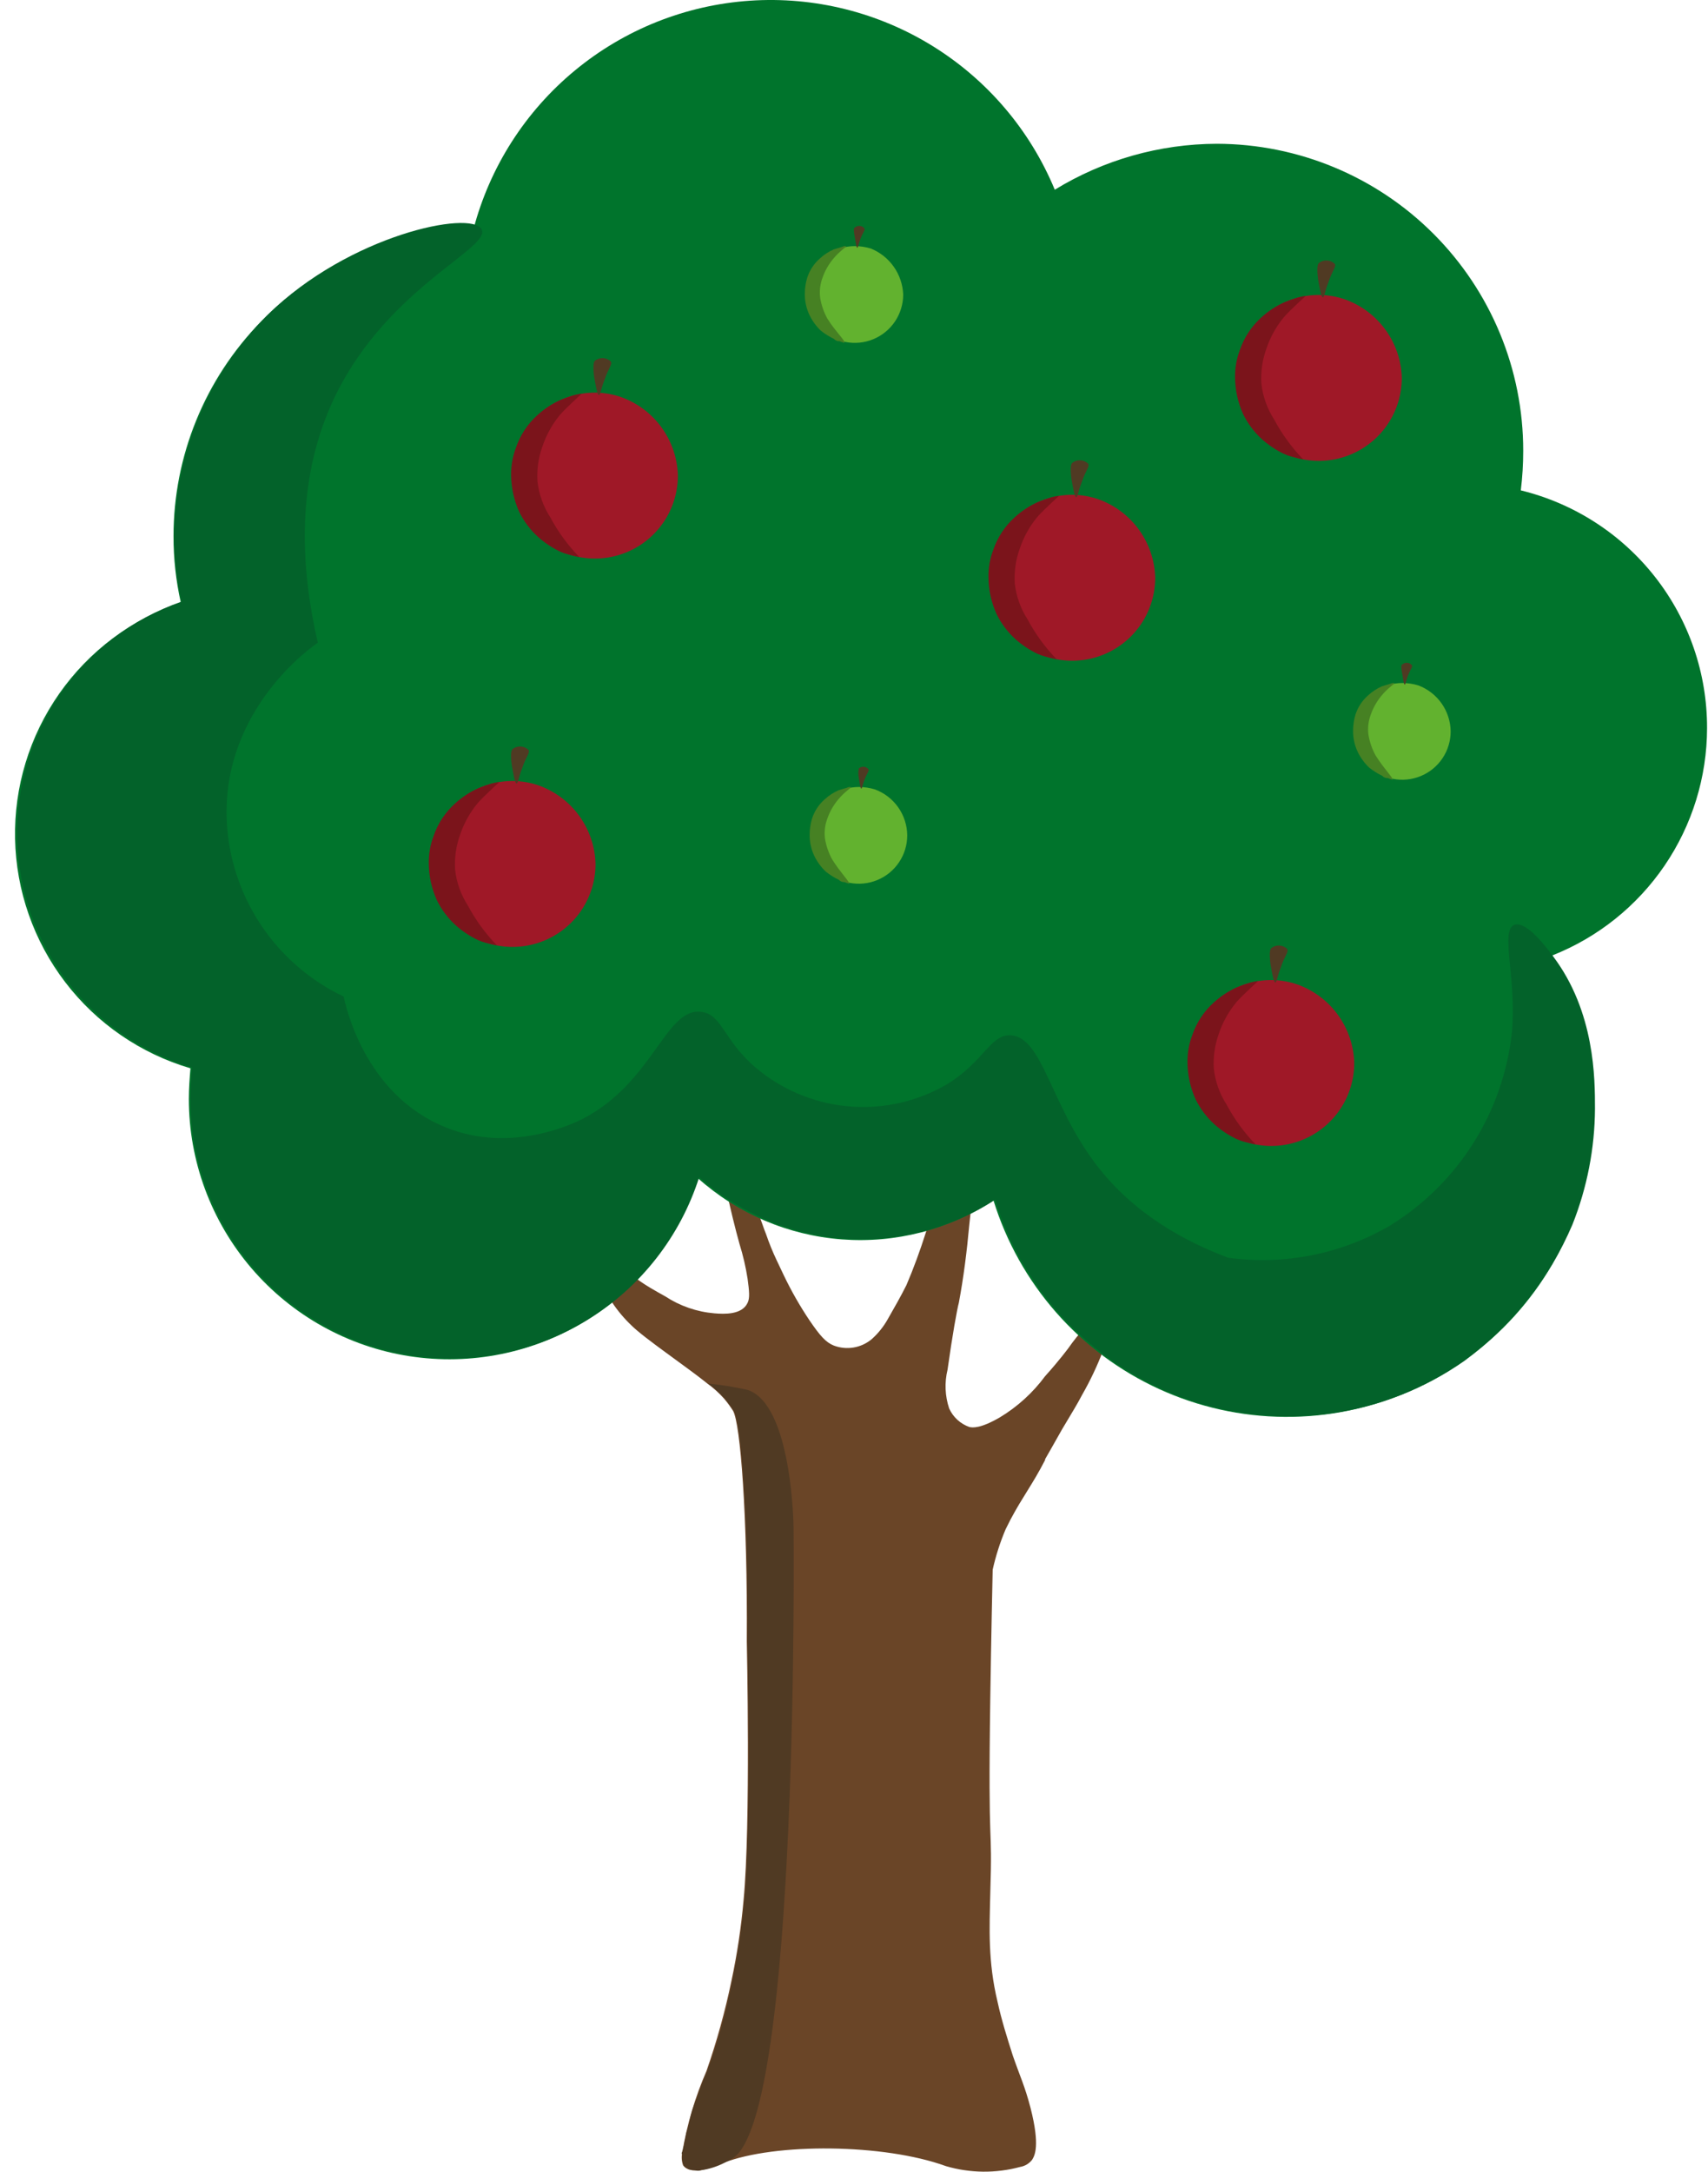<svg width="107" height="136" viewBox="0 0 107 136" fill="none" xmlns="http://www.w3.org/2000/svg">
<path d="M42.742 134.793C43.039 133.038 43.547 131.326 44.257 129.694C44.902 127.846 45.425 125.958 45.823 124.041C46.178 122.375 46.431 120.69 46.581 118.993C47.035 114.248 46.782 102.841 46.782 102.79C46.833 94.865 46.379 89.161 45.924 88.354C45.755 88.089 45.57 87.837 45.368 87.596C45.051 87.239 44.695 86.917 44.307 86.637C42.994 85.577 40.368 83.811 39.559 83.003C38.639 82.132 37.93 81.061 37.489 79.873C36.579 77.552 36.832 74.977 37.084 74.927C37.337 74.876 37.337 77.148 38.852 79.066C39.559 79.974 40.317 80.429 41.681 81.186C42.603 81.79 43.663 82.155 44.762 82.246C45.368 82.296 46.48 82.347 46.833 81.59C46.985 81.287 46.934 80.832 46.833 80.075C46.718 79.34 46.55 78.615 46.328 77.905C46.328 77.905 46.025 76.845 45.621 75.078C45.32 73.634 45.167 72.162 45.166 70.687C45.116 68.163 45.318 65.487 45.57 65.487C45.722 65.487 45.772 66.598 46.227 69.728C46.681 73.059 46.833 73.867 47.136 74.826C47.439 75.785 47.944 77.198 47.995 77.299C48.183 77.849 48.402 78.389 48.651 78.914C48.803 79.217 48.955 79.57 49.106 79.873C49.576 80.853 50.116 81.798 50.722 82.7C51.379 83.659 51.733 84.063 52.238 84.265C52.634 84.415 53.062 84.456 53.48 84.385C53.897 84.314 54.288 84.133 54.612 83.861C55.017 83.5 55.358 83.073 55.622 82.599C56.026 81.892 56.43 81.186 56.784 80.479C57.238 79.419 57.642 78.309 57.996 77.198C58.218 76.522 58.386 75.83 58.501 75.129C58.551 74.725 58.653 74.27 58.804 72.554C59.006 70.283 58.956 69.879 59.158 69.778C59.562 69.627 60.37 70.838 60.774 72.201C60.976 72.908 61.077 73.715 60.723 76.693C60.572 78.359 60.37 79.974 60.067 81.59C59.966 81.943 59.663 83.609 59.36 85.779C59.165 86.58 59.2 87.42 59.461 88.202C59.582 88.471 59.757 88.712 59.974 88.911C60.191 89.111 60.446 89.264 60.723 89.363C60.925 89.414 61.431 89.464 62.643 88.757C63.745 88.092 64.706 87.218 65.471 86.183C66.381 85.174 66.936 84.416 66.936 84.416C67.245 83.974 67.582 83.552 67.946 83.154C68.35 82.751 69.209 81.842 69.512 82.094C69.866 82.397 69.26 84.013 69.108 84.568C68.743 85.526 68.304 86.454 67.795 87.344C67.391 88.101 67.34 88.152 66.532 89.514C66.027 90.423 65.724 90.928 65.471 91.382V91.433C64.663 92.998 64.108 93.654 63.3 95.168L62.996 95.774C62.651 96.589 62.381 97.434 62.188 98.298C62.188 98.298 62.087 102.84 62.037 106.374C61.885 116.722 62.188 113.744 62.037 118.589C61.986 120.76 61.885 122.829 62.491 125.353C62.744 126.514 63.097 127.625 63.451 128.735C63.906 130.048 64.209 130.653 64.562 132.016C65.168 134.389 64.815 134.994 64.663 135.247C64.478 135.489 64.207 135.652 63.906 135.701C62.382 136.114 60.773 136.096 59.259 135.651C55.369 134.237 48.55 134.187 45.318 135.449C44.863 135.651 43.297 136.307 42.792 135.6C42.7 135.341 42.683 135.061 42.742 134.793V134.793Z" fill="#6A4527"/>
<path d="M106.941 45.599C106.95 42.169 105.804 38.836 103.687 36.135C101.571 33.434 98.607 31.523 95.273 30.709C95.374 29.888 95.424 29.062 95.424 28.235C95.428 23.142 93.409 18.256 89.81 14.65C86.211 11.044 81.327 9.013 76.23 9.004C72.646 9.014 69.134 10.009 66.078 11.881C64.535 8.158 61.862 5.014 58.436 2.89C55.009 0.766 51.002 -0.229 46.98 0.044C42.957 0.318 39.122 1.845 36.015 4.413C32.907 6.98 30.684 10.457 29.66 14.354C24.635 14.473 19.856 16.551 16.345 20.145C12.834 23.739 10.868 28.563 10.87 33.586C10.868 34.978 11.021 36.366 11.325 37.725C8.245 38.772 5.579 40.772 3.713 43.434C1.846 46.097 0.877 49.284 0.944 52.535C1.012 55.785 2.113 58.929 4.088 61.512C6.063 64.095 8.81 65.982 11.931 66.901C11.88 67.507 11.83 68.163 11.83 68.819C11.831 72.71 13.225 76.472 15.758 79.427C18.292 82.381 21.799 84.333 25.646 84.93C29.494 85.527 33.428 84.73 36.739 82.683C40.05 80.635 42.519 77.473 43.702 73.766C46.206 76.007 49.379 77.36 52.73 77.615C56.082 77.871 59.424 77.014 62.239 75.179C63.039 77.767 64.377 80.157 66.166 82.193C67.954 84.228 70.153 85.862 72.618 86.989C75.083 88.116 77.759 88.709 80.469 88.73C83.18 88.751 85.864 88.2 88.347 87.111C90.829 86.023 93.053 84.423 94.873 82.416C96.693 80.409 98.069 78.04 98.909 75.464C99.749 72.888 100.034 70.165 99.747 67.471C99.46 64.778 98.607 62.175 97.243 59.834C100.1 58.705 102.551 56.744 104.28 54.206C106.009 51.668 106.936 48.67 106.941 45.599V45.599Z" fill="#00742C"/>
<path d="M97.293 59.885C96.838 59.279 95.626 57.663 94.869 57.916C93.959 58.269 95.02 61.247 94.717 64.629C94.455 67.096 93.631 69.471 92.309 71.57C90.987 73.67 89.202 75.44 87.09 76.744C84.028 78.534 80.452 79.245 76.937 78.763C74.26 77.753 71.028 76.037 68.654 72.908C65.775 69.122 65.32 64.932 63.3 64.831C62.037 64.781 61.633 66.497 59.309 67.91C57.507 68.959 55.431 69.443 53.351 69.299C51.271 69.155 49.282 68.39 47.641 67.103C45.318 65.286 45.318 63.569 43.954 63.367C41.681 63.065 40.974 67.759 36.479 70.081C36.075 70.283 32.034 72.302 27.892 70.586C22.79 68.516 21.628 62.863 21.527 62.408C19.425 61.408 17.633 59.856 16.343 57.918C15.053 55.98 14.314 53.729 14.204 51.404C13.9 44.388 19.608 40.451 19.911 40.249C18.85 35.656 18.446 29.952 21.073 24.651C24.407 17.938 30.821 15.515 30.165 14.354C29.508 13.143 21.881 14.707 16.779 19.705C13.088 23.369 10.984 28.336 10.92 33.535C10.919 34.928 11.071 36.316 11.375 37.675C8.31 38.74 5.662 40.749 3.811 43.413C1.961 46.077 1.003 49.259 1.076 52.501C1.149 55.743 2.249 58.879 4.217 61.457C6.186 64.036 8.922 65.924 12.031 66.85C11.981 67.456 11.931 68.112 11.931 68.769C11.932 72.659 13.325 76.422 15.859 79.376C18.393 82.33 21.9 84.282 25.747 84.879C29.595 85.477 33.529 84.68 36.84 82.632C40.151 80.585 42.62 77.422 43.803 73.715C46.306 75.956 49.48 77.309 52.831 77.565C56.183 77.82 59.525 76.964 62.34 75.129C63.229 78.025 64.791 80.669 66.899 82.846C69.007 85.024 71.6 86.672 74.466 87.656C77.333 88.641 80.392 88.934 83.394 88.511C86.395 88.088 89.254 86.962 91.737 85.224C94.713 83.034 97.05 80.089 98.505 76.693C99.426 74.38 99.906 71.915 99.92 69.425C99.92 67.557 99.92 63.367 97.293 59.885Z" fill="#03622A"/>
<path d="M42.742 134.742C42.742 134.692 42.742 134.692 42.792 134.591C42.785 134.519 42.803 134.448 42.843 134.389C42.893 134.136 42.944 133.833 42.994 133.581C43.085 133.336 43.153 133.082 43.197 132.824C43.294 132.337 43.447 131.863 43.651 131.411C43.954 130.502 44.257 129.795 44.308 129.694C44.983 127.855 45.507 125.965 45.874 124.041C46.229 122.375 46.482 120.69 46.632 118.993C47.086 114.248 46.834 102.84 46.834 102.79C46.884 94.865 46.429 89.161 45.975 88.353C45.806 88.089 45.621 87.837 45.419 87.596C45.102 87.239 44.746 86.917 44.358 86.637H44.308C45.157 86.719 46.001 86.853 46.834 87.041C49.612 87.95 49.713 95.521 49.713 95.622C49.713 95.622 50.117 132.42 45.924 135.146C45.672 135.297 45.369 135.449 45.369 135.449C44.925 135.675 44.447 135.829 43.954 135.903C43.807 135.954 43.647 135.954 43.5 135.903C43.396 135.911 43.292 135.894 43.197 135.853C43.146 135.853 43.146 135.853 43.096 135.802C43.045 135.752 43.045 135.752 42.994 135.752C42.944 135.701 42.893 135.701 42.843 135.6C42.843 135.55 42.843 135.55 42.792 135.499C42.751 135.352 42.734 135.198 42.742 135.045V134.893C42.691 134.893 42.691 134.843 42.742 134.742Z" fill="#503A23"/>
<path d="M56.835 52.313C56.835 52.912 56.657 53.498 56.324 53.995C55.991 54.494 55.517 54.882 54.964 55.111C54.41 55.34 53.8 55.4 53.212 55.283C52.624 55.166 52.084 54.878 51.661 54.455C51.237 54.031 50.948 53.491 50.831 52.904C50.714 52.316 50.774 51.707 51.004 51.154C51.233 50.6 51.621 50.127 52.12 49.795C52.618 49.462 53.204 49.284 53.804 49.284C54.146 49.285 54.486 49.336 54.814 49.436C55.403 49.655 55.911 50.047 56.272 50.561C56.632 51.075 56.829 51.685 56.835 52.313V52.313Z" fill="#62B22F"/>
<path d="M53.198 55.342L53.046 55.291C52.996 55.291 52.945 55.241 52.895 55.241C52.828 55.242 52.762 55.23 52.701 55.204C52.64 55.178 52.585 55.139 52.541 55.089C52.254 54.951 51.983 54.782 51.733 54.584C51.442 54.309 51.203 53.984 51.026 53.625C50.819 53.201 50.715 52.734 50.722 52.263C50.723 51.92 50.774 51.58 50.874 51.253C51.028 50.783 51.307 50.364 51.682 50.041C51.936 49.81 52.226 49.623 52.541 49.486C52.693 49.436 52.895 49.385 53.046 49.335C53.124 49.294 53.211 49.276 53.299 49.284C53.349 49.335 52.895 49.587 52.49 50.092C52.205 50.437 51.983 50.83 51.834 51.253C51.681 51.655 51.629 52.088 51.682 52.515C51.757 52.975 51.911 53.419 52.137 53.827C52.642 54.635 53.248 55.241 53.198 55.342Z" fill="#468123"/>
<path d="M53.803 48.123C53.846 48.085 53.895 48.056 53.949 48.038C54.003 48.02 54.06 48.013 54.117 48.018C54.174 48.022 54.229 48.039 54.28 48.066C54.33 48.092 54.374 48.129 54.41 48.174C54.46 48.275 54.309 48.426 54.157 48.83C54.005 49.234 54.005 49.385 53.955 49.385C53.904 49.385 53.854 49.032 53.803 48.729C53.762 48.529 53.762 48.323 53.803 48.123V48.123Z" fill="#503A23"/>
<path d="M56.582 18.443C56.582 19.042 56.404 19.627 56.072 20.125C55.739 20.623 55.265 21.012 54.711 21.241C54.157 21.47 53.548 21.53 52.96 21.413C52.372 21.296 51.832 21.008 51.408 20.584C50.984 20.161 50.696 19.621 50.579 19.034C50.462 18.446 50.522 17.837 50.751 17.284C50.98 16.73 51.369 16.257 51.867 15.925C52.366 15.592 52.952 15.414 53.551 15.414C53.894 15.415 54.234 15.466 54.562 15.566C55.139 15.802 55.636 16.198 55.994 16.708C56.352 17.218 56.556 17.82 56.582 18.443Z" fill="#62B22F"/>
<path d="M52.895 21.471L52.743 21.421C52.693 21.421 52.642 21.37 52.592 21.37C52.526 21.372 52.459 21.36 52.398 21.334C52.337 21.308 52.283 21.268 52.238 21.219C51.951 21.081 51.68 20.912 51.43 20.714C51.139 20.439 50.9 20.114 50.723 19.755C50.516 19.331 50.412 18.864 50.42 18.392C50.42 18.05 50.472 17.71 50.571 17.383C50.725 16.913 51.004 16.494 51.38 16.171C51.633 15.94 51.923 15.753 52.238 15.616C52.39 15.566 52.592 15.515 52.743 15.465C52.821 15.424 52.909 15.406 52.996 15.414C53.047 15.465 52.592 15.717 52.188 16.222C51.902 16.567 51.68 16.96 51.531 17.383C51.379 17.785 51.327 18.218 51.38 18.645C51.455 19.105 51.608 19.549 51.834 19.957C52.339 20.765 52.996 21.37 52.895 21.471Z" fill="#468123"/>
<path d="M53.551 14.253C53.593 14.215 53.643 14.186 53.697 14.168C53.751 14.15 53.808 14.143 53.865 14.147C53.922 14.152 53.977 14.168 54.027 14.195C54.077 14.222 54.122 14.259 54.157 14.304C54.208 14.405 54.056 14.556 53.904 14.96C53.753 15.364 53.753 15.515 53.702 15.515C53.652 15.515 53.601 15.162 53.551 14.859C53.45 14.354 53.5 14.253 53.551 14.253Z" fill="#503A23"/>
<path d="M90.879 45.801C90.879 46.4 90.701 46.986 90.368 47.484C90.035 47.982 89.561 48.37 89.008 48.599C88.454 48.829 87.844 48.889 87.256 48.772C86.668 48.655 86.128 48.367 85.704 47.943C85.281 47.519 84.992 46.98 84.875 46.392C84.758 45.805 84.818 45.196 85.047 44.642C85.277 44.089 85.665 43.616 86.164 43.283C86.662 42.95 87.248 42.773 87.848 42.773C88.19 42.773 88.531 42.825 88.858 42.924C89.445 43.146 89.951 43.539 90.312 44.052C90.672 44.565 90.87 45.175 90.879 45.801V45.801Z" fill="#62B22F"/>
<path d="M87.242 48.83L87.09 48.78C87.04 48.78 86.989 48.729 86.939 48.729C86.872 48.731 86.806 48.718 86.745 48.692C86.684 48.666 86.629 48.627 86.585 48.578C86.298 48.439 86.027 48.27 85.777 48.073C85.486 47.798 85.246 47.473 85.07 47.114C84.863 46.69 84.759 46.223 84.766 45.751C84.767 45.409 84.818 45.069 84.918 44.741C85.071 44.271 85.351 43.852 85.726 43.53C85.98 43.299 86.27 43.111 86.585 42.975C86.737 42.924 86.939 42.874 87.09 42.823C87.168 42.782 87.255 42.765 87.343 42.773C87.393 42.823 86.939 43.076 86.534 43.581C86.249 43.926 86.027 44.319 85.878 44.741C85.725 45.144 85.673 45.577 85.726 46.003C85.801 46.464 85.955 46.908 86.181 47.316C86.686 48.123 87.292 48.729 87.242 48.83Z" fill="#468123"/>
<path d="M87.848 41.612C87.89 41.574 87.94 41.545 87.994 41.526C88.048 41.508 88.105 41.501 88.162 41.506C88.219 41.511 88.274 41.527 88.324 41.554C88.374 41.581 88.418 41.618 88.454 41.662C88.504 41.763 88.353 41.915 88.201 42.318C88.05 42.722 88.05 42.874 87.999 42.874C87.949 42.874 87.898 42.52 87.848 42.218C87.747 41.713 87.797 41.612 87.848 41.612Z" fill="#503A23"/>
<path d="M84.838 66.569C84.838 67.597 84.534 68.601 83.962 69.455C83.391 70.31 82.579 70.976 81.629 71.369C80.679 71.762 79.634 71.865 78.626 71.664C77.617 71.464 76.691 70.969 75.964 70.243C75.237 69.516 74.742 68.59 74.541 67.583C74.341 66.575 74.444 65.53 74.837 64.581C75.231 63.632 75.897 62.82 76.752 62.25C77.607 61.679 78.612 61.374 79.64 61.374V61.374C80.219 61.375 80.795 61.476 81.34 61.674C82.345 62.048 83.215 62.714 83.838 63.587C84.462 64.459 84.81 65.498 84.838 66.569Z" fill="#9F1827"/>
<path d="M78.665 71.673C78.554 71.651 78.463 71.631 78.399 71.615C78.328 71.598 78.312 71.593 78.172 71.559L77.974 71.508C77.913 71.493 77.829 71.47 77.733 71.436C77.733 71.436 77.589 71.386 77.441 71.32C76.952 71.084 76.498 70.781 76.091 70.421C75.592 69.97 75.185 69.427 74.891 68.823C74.567 68.1 74.397 67.317 74.391 66.525C74.384 65.945 74.486 65.369 74.691 64.826C74.957 64.039 75.422 63.334 76.041 62.778C76.472 62.388 76.961 62.068 77.491 61.829C77.769 61.715 78.053 61.615 78.341 61.53C78.412 61.509 78.492 61.491 78.573 61.475C78.654 61.458 78.739 61.446 78.814 61.438C78.71 61.532 78.561 61.67 78.378 61.842C78.069 62.134 77.637 62.54 77.441 62.778C76.954 63.371 76.581 64.048 76.341 64.776C76.097 65.465 75.996 66.195 76.041 66.924C76.13 67.725 76.404 68.495 76.841 69.172C77.328 70.088 77.943 70.929 78.665 71.673V71.673Z" fill="#7B141B"/>
<path d="M79.64 59.376C79.784 59.261 79.965 59.203 80.15 59.212C80.334 59.221 80.508 59.298 80.64 59.427C80.741 59.629 80.488 59.826 80.24 60.576C79.99 61.225 79.99 61.525 79.89 61.525C79.79 61.525 79.688 60.925 79.59 60.376C79.49 59.576 79.59 59.426 79.64 59.376Z" fill="#503A23"/>
<path d="M72.369 36.182C72.369 37.209 72.064 38.214 71.493 39.068C70.922 39.922 70.11 40.588 69.16 40.982C68.21 41.375 67.165 41.478 66.156 41.277C65.148 41.077 64.222 40.582 63.495 39.855C62.768 39.129 62.273 38.203 62.072 37.195C61.871 36.188 61.974 35.143 62.368 34.194C62.761 33.245 63.428 32.433 64.282 31.862C65.137 31.291 66.142 30.987 67.171 30.987V30.987C67.75 30.987 68.325 31.089 68.87 31.287C69.876 31.661 70.746 32.327 71.369 33.199C71.993 34.072 72.341 35.11 72.369 36.182Z" fill="#9F1827"/>
<path d="M66.197 41.286C66.085 41.264 65.995 41.243 65.93 41.228C65.866 41.213 65.844 41.206 65.704 41.172L65.506 41.121C65.444 41.105 65.361 41.082 65.264 41.049C65.264 41.049 65.12 40.998 64.972 40.933C64.483 40.697 64.029 40.394 63.623 40.034C63.124 39.583 62.716 39.04 62.423 38.435C62.098 37.712 61.928 36.93 61.923 36.138C61.915 35.557 62.017 34.981 62.223 34.439C62.489 33.652 62.954 32.947 63.572 32.391C64.003 32.001 64.492 31.68 65.022 31.442C65.3 31.328 65.584 31.228 65.872 31.142C65.944 31.122 66.021 31.103 66.104 31.087C66.188 31.071 66.27 31.059 66.345 31.05C66.244 31.144 66.093 31.283 65.91 31.454C65.601 31.747 65.168 32.152 64.972 32.391C64.485 32.983 64.112 33.661 63.873 34.389C63.629 35.078 63.527 35.808 63.572 36.537C63.661 37.338 63.935 38.108 64.372 38.785C64.86 39.7 65.474 40.542 66.197 41.286V41.286Z" fill="#7B141B"/>
<path d="M67.17 28.989C67.314 28.874 67.496 28.815 67.68 28.825C67.864 28.834 68.038 28.91 68.17 29.039C68.271 29.241 68.019 29.439 67.77 30.188C67.518 30.837 67.518 31.137 67.42 31.137C67.323 31.137 67.218 30.538 67.12 29.988C67.02 29.189 67.12 29.039 67.17 28.989Z" fill="#503A23"/>
<path d="M37.308 54.104C37.308 55.132 37.003 56.136 36.432 56.99C35.861 57.845 35.049 58.511 34.099 58.904C33.149 59.297 32.104 59.4 31.095 59.2C30.087 58.999 29.161 58.504 28.434 57.778C27.707 57.051 27.212 56.126 27.011 55.118C26.81 54.11 26.913 53.066 27.307 52.116C27.7 51.167 28.366 50.356 29.221 49.785C30.076 49.214 31.081 48.909 32.109 48.909V48.909C32.689 48.91 33.264 49.011 33.809 49.209C34.814 49.583 35.684 50.249 36.308 51.122C36.931 51.994 37.28 53.033 37.308 54.104V54.104Z" fill="#9F1827"/>
<path d="M31.135 59.209C31.023 59.186 30.933 59.166 30.869 59.151C30.797 59.133 30.782 59.128 30.642 59.094C30.502 59.06 30.5 59.06 30.443 59.044C30.386 59.027 30.299 59.005 30.202 58.972C30.202 58.972 30.058 58.921 29.91 58.855C29.421 58.619 28.967 58.317 28.561 57.956C28.061 57.505 27.654 56.963 27.361 56.358C27.036 55.635 26.866 54.852 26.861 54.06C26.853 53.48 26.955 52.904 27.161 52.361C27.427 51.574 27.892 50.869 28.511 50.314C28.941 49.923 29.43 49.603 29.96 49.365C30.238 49.25 30.522 49.15 30.81 49.065C30.881 49.045 30.962 49.026 31.042 49.01C31.123 48.993 31.208 48.981 31.283 48.973C31.18 49.067 31.028 49.206 30.847 49.377C30.539 49.67 30.106 50.075 29.91 50.314C29.423 50.906 29.05 51.584 28.81 52.312C28.567 53.001 28.465 53.731 28.511 54.46C28.599 55.261 28.873 56.031 29.31 56.708C29.798 57.623 30.412 58.465 31.135 59.209V59.209Z" fill="#7B141B"/>
<path d="M32.109 46.912C32.253 46.797 32.435 46.738 32.619 46.748C32.803 46.757 32.977 46.833 33.109 46.962C33.21 47.164 32.958 47.362 32.709 48.111C32.459 48.761 32.459 49.06 32.359 49.06C32.259 49.06 32.157 48.461 32.059 47.911C31.959 47.114 32.059 46.962 32.109 46.912Z" fill="#503A23"/>
<path d="M42.467 29.784C42.467 30.811 42.162 31.815 41.591 32.67C41.02 33.524 40.208 34.19 39.258 34.583C38.308 34.976 37.263 35.079 36.254 34.879C35.246 34.678 34.319 34.184 33.592 33.457C32.865 32.73 32.37 31.805 32.17 30.797C31.969 29.789 32.072 28.745 32.465 27.795C32.859 26.846 33.525 26.035 34.38 25.464C35.235 24.893 36.24 24.588 37.268 24.588V24.588C37.848 24.589 38.423 24.69 38.968 24.888C39.973 25.262 40.843 25.928 41.467 26.801C42.09 27.673 42.439 28.712 42.467 29.784V29.784Z" fill="#9F1827"/>
<path d="M36.294 34.888C36.182 34.865 36.092 34.845 36.028 34.83C35.963 34.815 35.941 34.807 35.801 34.773C35.661 34.739 35.66 34.739 35.603 34.723C35.546 34.706 35.458 34.684 35.361 34.651C35.361 34.651 35.218 34.6 35.069 34.534C34.58 34.298 34.126 33.996 33.72 33.636C33.221 33.185 32.813 32.643 32.52 32.038C32.196 31.315 32.025 30.532 32.02 29.74C32.013 29.16 32.114 28.584 32.32 28.041C32.587 27.254 33.051 26.549 33.67 25.994C34.1 25.603 34.59 25.283 35.12 25.044C35.398 24.93 35.681 24.83 35.969 24.745C36.041 24.725 36.121 24.706 36.202 24.69C36.282 24.674 36.368 24.662 36.443 24.653C36.342 24.747 36.19 24.886 36.007 25.057C35.698 25.35 35.266 25.755 35.069 25.994C34.583 26.587 34.21 27.264 33.97 27.992C33.726 28.681 33.624 29.411 33.67 30.14C33.759 30.941 34.032 31.711 34.469 32.388C34.957 33.303 35.572 34.144 36.294 34.888V34.888Z" fill="#7B141B"/>
<path d="M37.269 22.59C37.413 22.476 37.594 22.418 37.778 22.427C37.962 22.436 38.137 22.512 38.269 22.641C38.37 22.843 38.117 23.04 37.869 23.79C37.616 24.439 37.616 24.739 37.519 24.739C37.421 24.739 37.316 24.14 37.218 23.59C37.118 22.79 37.218 22.64 37.269 22.59Z" fill="#503A23"/>
<path d="M87.818 23.667C87.818 24.694 87.513 25.699 86.942 26.553C86.371 27.407 85.559 28.073 84.609 28.466C83.659 28.86 82.614 28.962 81.606 28.762C80.597 28.561 79.671 28.067 78.944 27.34C78.217 26.614 77.722 25.688 77.521 24.68C77.321 23.672 77.424 22.628 77.817 21.679C78.21 20.729 78.877 19.918 79.732 19.347C80.587 18.776 81.592 18.472 82.62 18.472V18.472C83.2 18.472 83.775 18.574 84.32 18.771C85.325 19.146 86.195 19.812 86.818 20.684C87.442 21.556 87.79 22.595 87.818 23.667Z" fill="#9F1827"/>
<path d="M81.645 28.771C81.534 28.749 81.444 28.728 81.379 28.713C81.308 28.696 81.292 28.691 81.153 28.656C81.013 28.622 81.011 28.622 80.954 28.606C80.897 28.59 80.809 28.567 80.713 28.534C80.713 28.534 80.569 28.484 80.421 28.418C79.932 28.181 79.478 27.879 79.071 27.519C78.572 27.068 78.165 26.525 77.871 25.92C77.547 25.197 77.377 24.415 77.371 23.622C77.364 23.042 77.466 22.466 77.671 21.924C77.938 21.136 78.403 20.431 79.021 19.876C79.452 19.485 79.941 19.165 80.471 18.927C80.749 18.812 81.032 18.712 81.321 18.627C81.392 18.607 81.472 18.589 81.553 18.572C81.634 18.555 81.719 18.544 81.794 18.536C81.691 18.629 81.539 18.768 81.358 18.939C81.049 19.232 80.617 19.638 80.421 19.876C79.934 20.469 79.561 21.146 79.321 21.874C79.078 22.563 78.976 23.294 79.021 24.023C79.11 24.823 79.384 25.593 79.821 26.27C80.308 27.185 80.923 28.027 81.645 28.771V28.771Z" fill="#7B141B"/>
<path d="M82.62 16.474C82.764 16.359 82.945 16.301 83.129 16.31C83.314 16.319 83.488 16.396 83.62 16.525C83.721 16.727 83.468 16.924 83.22 17.674C82.97 18.323 82.97 18.623 82.87 18.623C82.77 18.623 82.668 18.023 82.57 17.474C82.47 16.674 82.57 16.525 82.62 16.474Z" fill="#503A23"/>
</svg>

